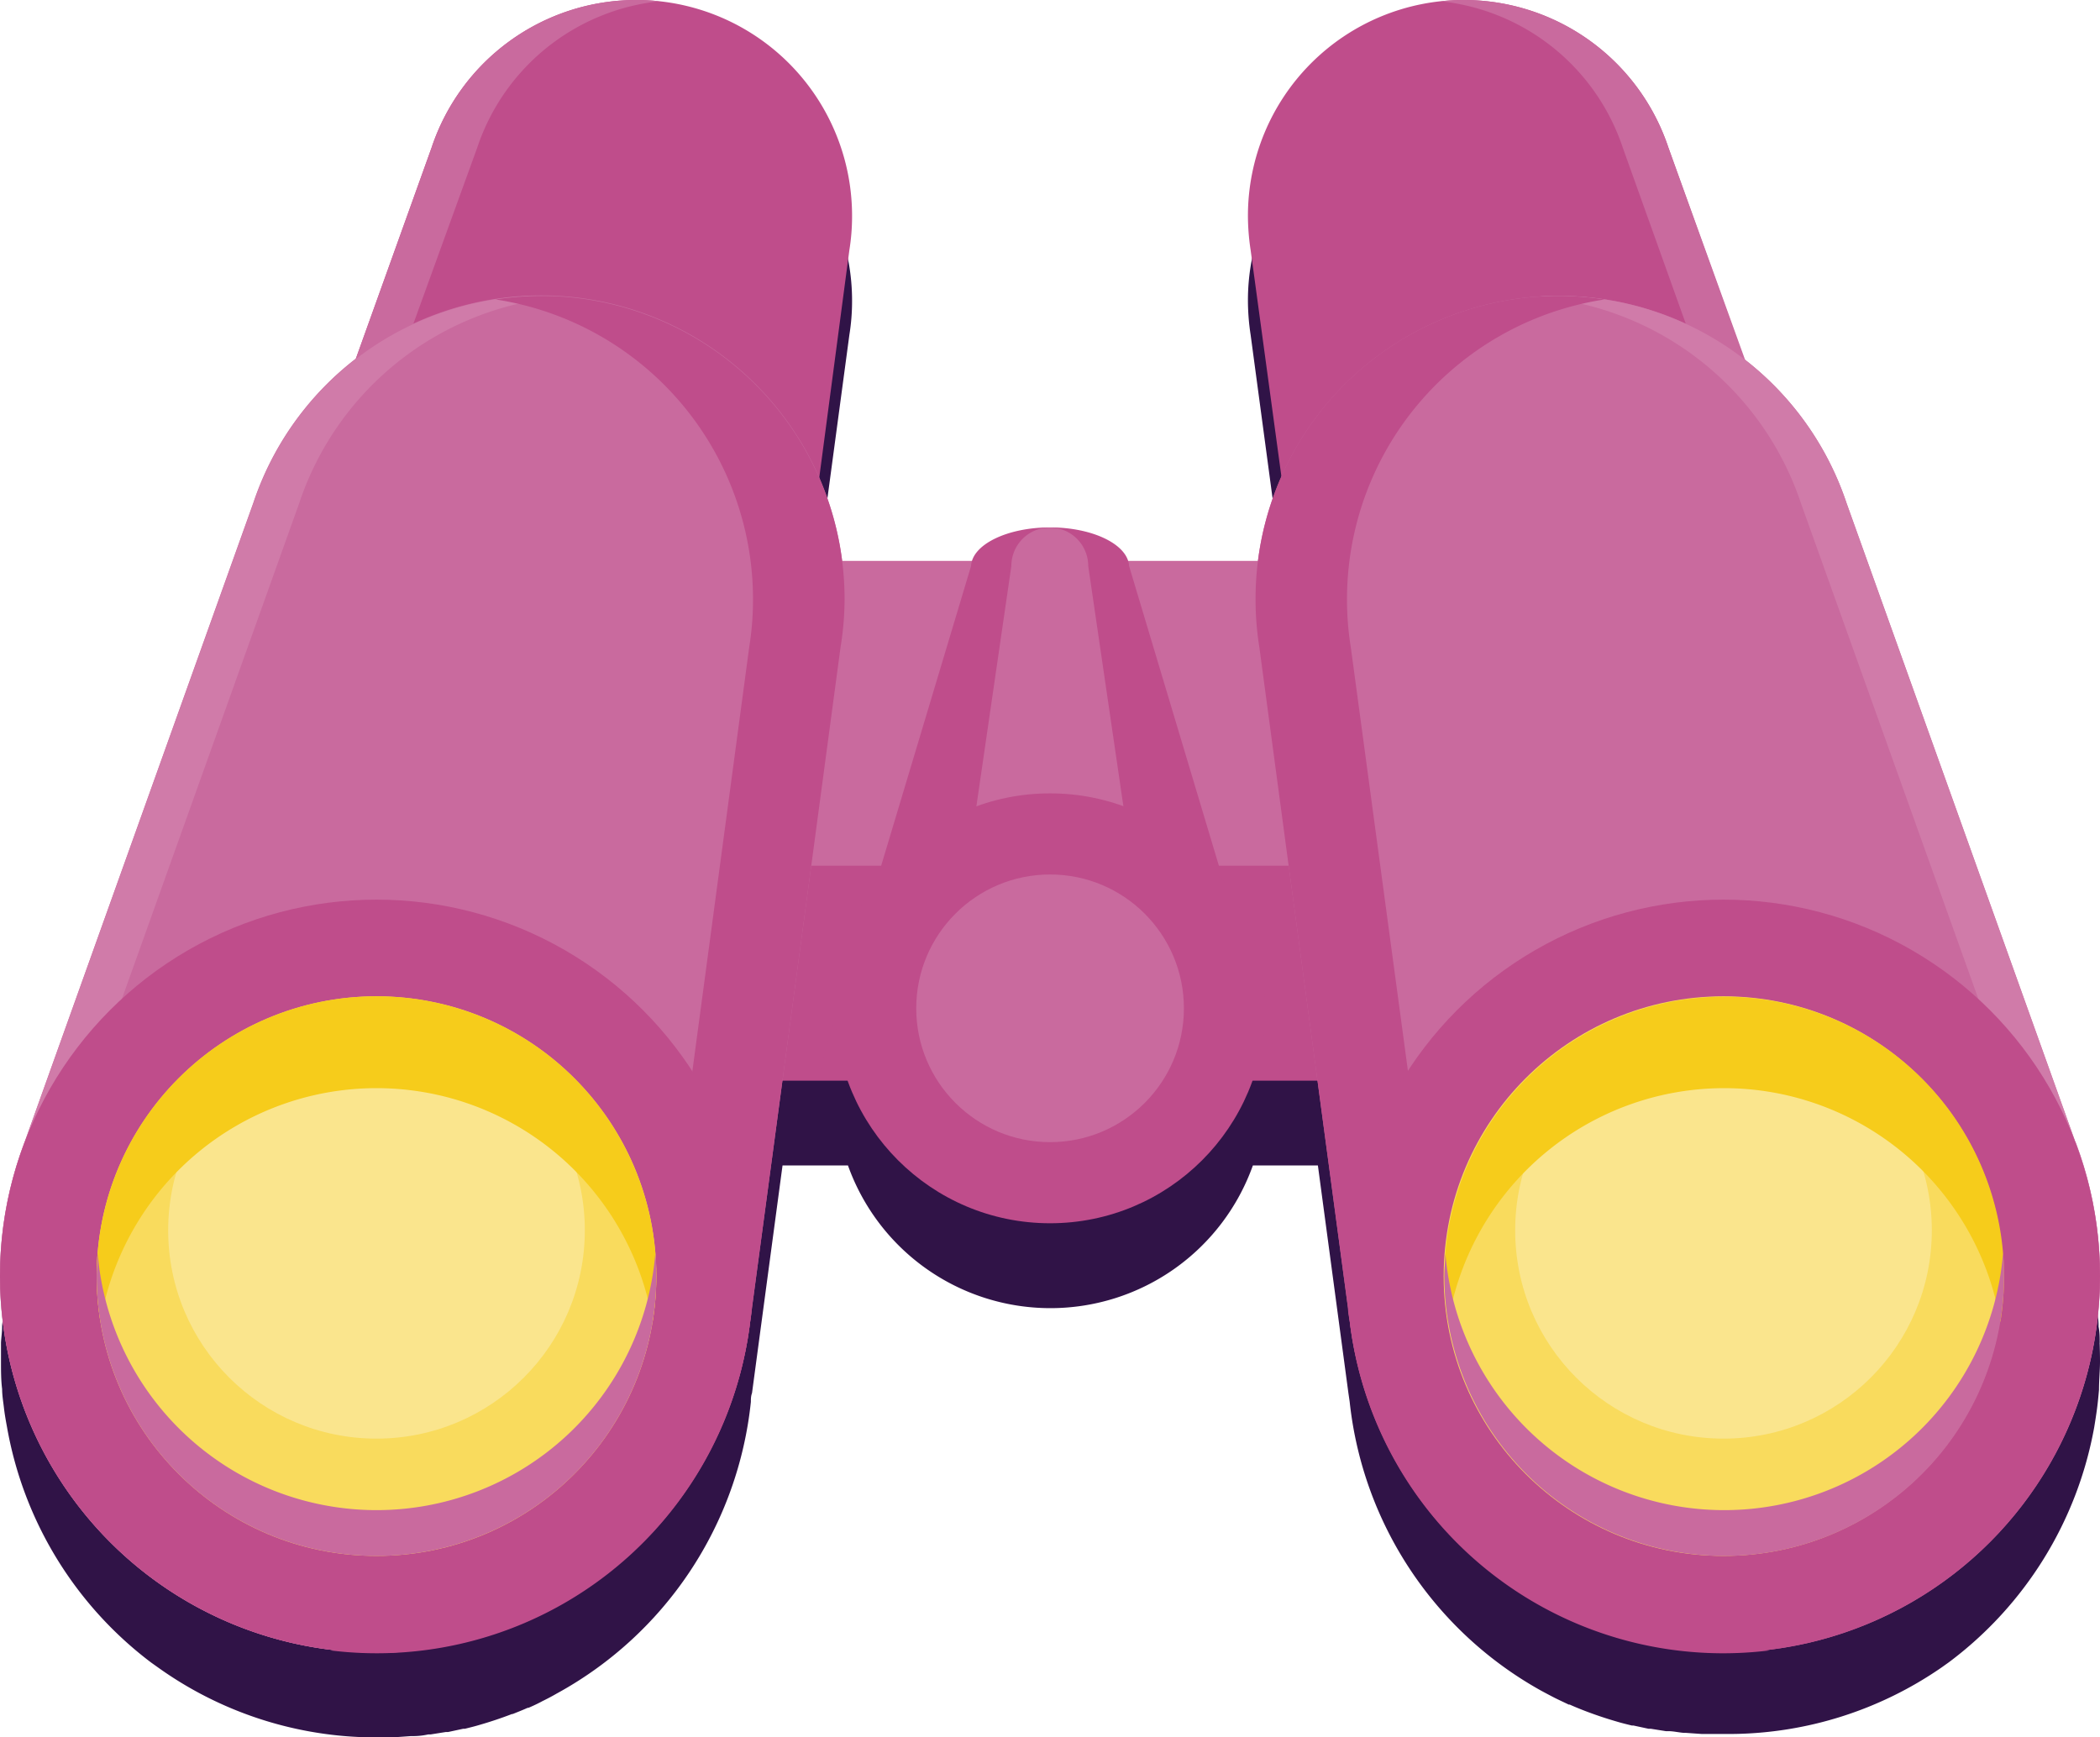 <svg xmlns="http://www.w3.org/2000/svg" viewBox="0 0 148.59 122.94"><defs><style>.cls-1{fill:#301347;}.cls-2{fill:#bf4d8b;}.cls-3{fill:#c96a9e;}.cls-4{fill:#d07ba9;}.cls-5{fill:#f9db5d;}.cls-6{fill:#fae58d;}.cls-7{fill:#f6cc1b;}</style></defs><g id="Layer_2" data-name="Layer 2"><g id="Layer_1-2" data-name="Layer 1"><path class="cls-1" d="M148.57,95.12a.34.34,0,0,1,0-.1c0-.38,0-.76-.08-1.14v-.1c0-.39-.08-.78-.13-1.16v0a26.65,26.65,0,0,0-1.56-6l-16.12-45a20.79,20.79,0,0,0-1.3-3.07,21.5,21.5,0,0,0-3.89-5.31c-.19-.2-.39-.39-.59-.57-.47-.44-1-.84-1.46-1.23l-5.37-15a14.35,14.35,0,0,0-1.21-2.71,15,15,0,0,0-1.68-2.4c-.26-.3-.52-.58-.8-.86A15.22,15.22,0,0,0,103.57,6h0l-.82,0h0l-.8.07h0A15.27,15.27,0,0,0,88.3,21.27a16.12,16.12,0,0,0,.19,2.42l2.16,16.09A21.66,21.66,0,0,0,89,45.69H79.82c-.41-1.34-2.72-2.37-5.52-2.37s-5.11,1-5.52,2.37h-9.2a21,21,0,0,0-1.64-5.91L60.1,23.69a14.91,14.91,0,0,0,.19-2.42A15.27,15.27,0,0,0,46.65,6.09h0L45.86,6h0L45,6h0a15.24,15.24,0,0,0-10.79,4.47c-.27.28-.54.56-.79.86a14.4,14.4,0,0,0-1.69,2.4,15,15,0,0,0-1.21,2.71l-5.37,15a18.84,18.84,0,0,0-1.45,1.23c-.21.18-.4.37-.6.57A21.37,21.37,0,0,0,21,35.73l-.48.67a24.1,24.1,0,0,0-1.27,2.14,21.91,21.91,0,0,0-1.3,3.07l-16.11,45a26.13,26.13,0,0,0-1.56,6v0c0,.38-.09.77-.13,1.16v.1c0,.38-.06.76-.08,1.14v.1c0,.39,0,.78,0,1.18,0,.69,0,1.37.08,2,0,.45.08.9.13,1.34s.13.89.21,1.32A26.66,26.66,0,0,0,10.7,117.65l.52.37a26.5,26.5,0,0,0,14.59,4.91h.83q.6,0,1.2,0h.1l1.13-.08.16,0q.54,0,1.08-.12l.17,0,1.07-.17.16,0,1.07-.23.12,0c.36-.09.73-.18,1.09-.29h0c.76-.22,1.5-.47,2.23-.75l.05,0c.35-.14.71-.28,1.06-.44l.06,0c.35-.15.69-.31,1-.48l0,0c.35-.17.69-.35,1-.53h0A26.67,26.67,0,0,0,53.13,99.2c0-.2,0-.41.08-.62l2.16-16.11H60a15.21,15.21,0,0,0,28.65,0h4.6l2.16,16.11.09.62A26.63,26.63,0,0,0,109,119.61h0c.33.18.67.36,1,.53l0,0c.34.17.69.33,1,.48l.07,0c.35.16.7.3,1.06.44l0,0c.73.28,1.47.53,2.23.75h0c.36.11.73.2,1.1.29l.11,0,1.07.23.16,0,1.07.17.17,0c.36,0,.72.09,1.09.12l.15,0,1.13.08h.11c.39,0,.79,0,1.19,0h.83A26.5,26.5,0,0,0,137.37,118l.52-.37A26.67,26.67,0,0,0,148.18,101c.07-.43.14-.87.2-1.32s.1-.89.14-1.34c0-.68.07-1.36.07-2C148.59,95.9,148.58,95.51,148.57,95.12Z"/><rect class="cls-2" x="40.86" y="54.9" width="66.87" height="21.57"/><rect class="cls-3" x="40.86" y="39.69" width="66.87" height="21.57"/><path class="cls-2" d="M45,0A15.26,15.26,0,0,0,30.54,10.44L19,42.6h0c-.09.24-.18.48-.26.73l0,.1-.21.67c0,.06,0,.12-.05.18s-.11.42-.16.64l-.06.25c0,.19-.09.39-.12.58l-.06.34-.09.53c0,.14,0,.28-.05.42l-.06.46c0,.18,0,.37,0,.55s0,.24,0,.36q0,.47,0,.93a18.89,18.89,0,0,0,4.41,12.15c.36.43.74.85,1.14,1.25a19.53,19.53,0,0,0,2.07,1.79,18.87,18.87,0,0,0,11.34,3.76c.31,0,.63,0,.94,0l.31,0,.62,0,.36,0,.55-.07.39-.07a4.54,4.54,0,0,0,.51-.09l.4-.08.49-.11.4-.11.46-.13.41-.13.44-.15.41-.15.42-.16.42-.17.39-.18.42-.2.36-.18.42-.23a3.07,3.07,0,0,0,.31-.17l.46-.27.18-.12a20.67,20.67,0,0,0,1.88-1.34l0,0,.54-.46.12-.1.49-.46.13-.13.47-.48.13-.13q.24-.26.45-.51l.12-.13c.15-.17.29-.35.44-.53a1.13,1.13,0,0,1,.1-.13q.21-.27.42-.57l.08-.1.42-.62,0-.06a18.93,18.93,0,0,0,2.89-8h0l.09-.68L60.1,17.69a14.91,14.91,0,0,0,.19-2.42A15.27,15.27,0,0,0,45,0Z"/><path class="cls-3" d="M28.63,64.53a18.48,18.48,0,0,1-2.06-1.79c-.4-.4-.78-.82-1.14-1.25A18.89,18.89,0,0,1,21,49.34c0-.31,0-.62,0-.93l0-.36c0-.18,0-.37,0-.55s0-.31.05-.46l.06-.42c0-.18.05-.36.08-.53l.06-.34.12-.58.06-.25c.05-.22.11-.43.17-.64a1.21,1.21,0,0,1,.05-.18c.06-.22.13-.45.2-.67a.69.69,0,0,0,0-.1c.08-.25.17-.49.26-.73h0L33.77,10.44A15.28,15.28,0,0,1,46.65.09,14.57,14.57,0,0,0,45,0,15.26,15.26,0,0,0,30.54,10.44L19,42.6h0c-.09.24-.18.48-.26.73l0,.1-.21.67c0,.06,0,.12-.05.18s-.11.42-.16.64l-.06.25c0,.19-.09.39-.12.58l-.06.34-.09.53c0,.14,0,.28-.05.42l-.06.46c0,.18,0,.37,0,.55s0,.24,0,.36q0,.47,0,.93a18.89,18.89,0,0,0,4.41,12.15c.36.43.74.85,1.14,1.25a19.53,19.53,0,0,0,2.07,1.79,18.87,18.87,0,0,0,11.34,3.76c.31,0,.63,0,.94,0l.31,0,.34,0A18.82,18.82,0,0,1,28.63,64.53Z"/><path class="cls-3" d="M1.74,80.82A26.64,26.64,0,1,0,53.08,93.53c.05-.31.09-.63.13-1l6.27-46.77a21.18,21.18,0,0,0,.28-3.4,21.47,21.47,0,0,0-41.83-6.8Z"/><path class="cls-4" d="M3.24,90.3A26.6,26.6,0,0,1,5,80.82L21.17,35.61A21.45,21.45,0,0,1,39.88,21c-.53,0-1.06-.07-1.59-.07A21.47,21.47,0,0,0,17.93,35.61L1.74,80.82a26.65,26.65,0,0,0,24.9,36.12c.54,0,1.08,0,1.61,0A26.64,26.64,0,0,1,3.24,90.3Z"/><path class="cls-2" d="M38.29,20.94a21.31,21.31,0,0,0-3.22.25A21.46,21.46,0,0,1,53.28,42.41a21.18,21.18,0,0,1-.27,3.4L46.74,92.58c0,.32-.08.64-.13,1a26.65,26.65,0,0,1-23.2,23.21A26.61,26.61,0,0,0,53.08,93.53c.05-.31.09-.63.13-1l6.27-46.77a21.18,21.18,0,0,0,.28-3.4A21.47,21.47,0,0,0,38.29,20.94Z"/><circle class="cls-2" cx="26.64" cy="90.3" r="26.64"/><circle class="cls-5" cx="26.64" cy="90.3" r="19.8"/><circle class="cls-6" cx="26.64" cy="87.06" r="14.74"/><path class="cls-7" d="M26.64,77A19.81,19.81,0,0,1,46.18,93.53a20.21,20.21,0,0,0,.26-3.23,19.8,19.8,0,0,0-39.6,0,19.11,19.11,0,0,0,.27,3.23A19.8,19.8,0,0,1,26.64,77Z"/><path class="cls-3" d="M26.64,106.86A19.8,19.8,0,0,1,6.91,88.68c0,.53-.07,1.07-.07,1.62a19.8,19.8,0,1,0,39.6,0c0-.55,0-1.09-.07-1.62A19.79,19.79,0,0,1,26.64,106.86Z"/><path class="cls-2" d="M103.57,0a15.26,15.26,0,0,1,14.48,10.44L129.57,42.6h0c.09.24.18.48.26.73l0,.1c.08.22.15.45.21.67a1.21,1.21,0,0,1,.05.18c.06.21.11.42.17.64s0,.16.05.25.09.39.13.58l.06.34c0,.17.06.35.08.53l.06.42c0,.15,0,.31.05.46s0,.37,0,.55l0,.36c0,.31,0,.62,0,.93a18.89,18.89,0,0,1-4.41,12.15c-.36.43-.74.85-1.14,1.25a18.48,18.48,0,0,1-2.06,1.79,18.92,18.92,0,0,1-11.34,3.76c-.32,0-.63,0-.94,0l-.32,0-.61,0-.37,0-.55-.07-.39-.07a4.54,4.54,0,0,1-.51-.09l-.4-.08-.48-.11-.41-.11-.46-.13-.41-.13-.44-.15-.41-.15-.42-.16-.41-.17-.4-.18-.41-.2-.36-.18-.43-.23a3.07,3.07,0,0,1-.31-.17l-.46-.27-.18-.12a20.67,20.67,0,0,1-1.88-1.34l0,0-.54-.46-.11-.1-.5-.46-.13-.13-.47-.48L98,62.27l-.45-.51-.12-.13c-.15-.17-.29-.35-.43-.53a1.13,1.13,0,0,1-.1-.13c-.15-.18-.29-.37-.43-.57l-.07-.1c-.15-.2-.29-.41-.42-.62l0-.06a18.78,18.78,0,0,1-2.88-8h0c0-.22-.07-.45-.09-.68L88.49,17.69a16.12,16.12,0,0,1-.19-2.42A15.27,15.27,0,0,1,103.57,0Z"/><path class="cls-3" d="M130.79,48.41l0-.36c0-.18,0-.37,0-.55s0-.31-.05-.46l-.06-.42c0-.18-.05-.36-.08-.53l-.06-.34c0-.19-.08-.39-.13-.58s0-.17-.05-.25-.11-.43-.17-.64a1.21,1.21,0,0,0-.05-.18c-.06-.22-.13-.45-.21-.67l0-.1c-.08-.25-.17-.49-.26-.73h0L118.05,10.44A15.26,15.26,0,0,0,103.57,0a14.7,14.7,0,0,0-1.63.09,15.28,15.28,0,0,1,12.88,10.35L126.33,42.6h0c.1.24.18.48.26.73a.3.3,0,0,1,0,.1l.21.67a1.21,1.21,0,0,0,0,.18c0,.21.11.42.16.64l.06.25.12.58.06.34.09.53c0,.14,0,.28.05.42s0,.31,0,.46,0,.37,0,.55,0,.24,0,.36c0,.31,0,.62,0,.93a18.88,18.88,0,0,1-4.4,12.15c-.37.43-.75.85-1.15,1.25A18.48,18.48,0,0,1,120,64.53a18.82,18.82,0,0,1-9.7,3.69l.34,0,.32,0c.31,0,.62,0,.94,0a18.92,18.92,0,0,0,11.34-3.76,18.48,18.48,0,0,0,2.06-1.79c.4-.4.78-.82,1.14-1.25a18.89,18.89,0,0,0,4.41-12.15C130.81,49,130.8,48.72,130.79,48.41Z"/><path class="cls-3" d="M146.85,80.82A26.64,26.64,0,1,1,95.51,93.53c-.05-.31-.09-.63-.13-1L89.11,45.81a21.18,21.18,0,0,1-.27-3.4,21.46,21.46,0,0,1,41.82-6.8Z"/><path class="cls-4" d="M146.85,80.82,130.66,35.61A21.47,21.47,0,0,0,110.3,20.94c-.53,0-1.06,0-1.58.07a21.47,21.47,0,0,1,18.71,14.6l16.18,45.21a26.62,26.62,0,0,1-23.27,36.07c.53,0,1.07,0,1.61,0a26.65,26.65,0,0,0,24.9-36.12Z"/><path class="cls-2" d="M102,93.53c0-.31-.09-.63-.12-1L95.58,45.81a21.18,21.18,0,0,1-.27-3.4,21.46,21.46,0,0,1,18.22-21.22A21.43,21.43,0,0,0,88.84,42.41a21.18,21.18,0,0,0,.27,3.4l6.27,46.77c0,.32.08.64.13,1a26.61,26.61,0,0,0,29.67,23.21A26.65,26.65,0,0,1,102,93.53Z"/><circle class="cls-2" cx="121.95" cy="90.3" r="26.64"/><circle class="cls-5" cx="121.95" cy="90.3" r="19.8"/><circle class="cls-6" cx="121.95" cy="87.06" r="14.74"/><path class="cls-7" d="M122,77a19.82,19.82,0,0,1,19.54,16.56,20.21,20.21,0,0,0,.26-3.23,19.8,19.8,0,0,0-39.6,0,19.11,19.11,0,0,0,.27,3.23A19.8,19.8,0,0,1,122,77Z"/><path class="cls-3" d="M122,106.86a19.79,19.79,0,0,1-19.73-18.18c0,.53-.07,1.07-.07,1.62a19.8,19.8,0,0,0,39.6,0c0-.55,0-1.09-.07-1.62A19.79,19.79,0,0,1,122,106.86Z"/><path class="cls-2" d="M58.3,74.76A8.21,8.21,0,0,0,58,76.31H90.58a8.21,8.21,0,0,0-.29-1.55L79.89,40.05c-.08-1.51-2.55-2.73-5.59-2.73s-5.52,1.22-5.59,2.73Z"/><path class="cls-3" d="M66.51,74.76c-.09.5-.14,1.55-.14,1.55H82.22s0-1-.14-1.55L77,40.05a2.72,2.72,0,1,0-5.44,0Z"/><circle class="cls-2" cx="74.3" cy="71.35" r="15.21"/><circle class="cls-3" cx="74.3" cy="71.35" r="9.47"/></g></g></svg>